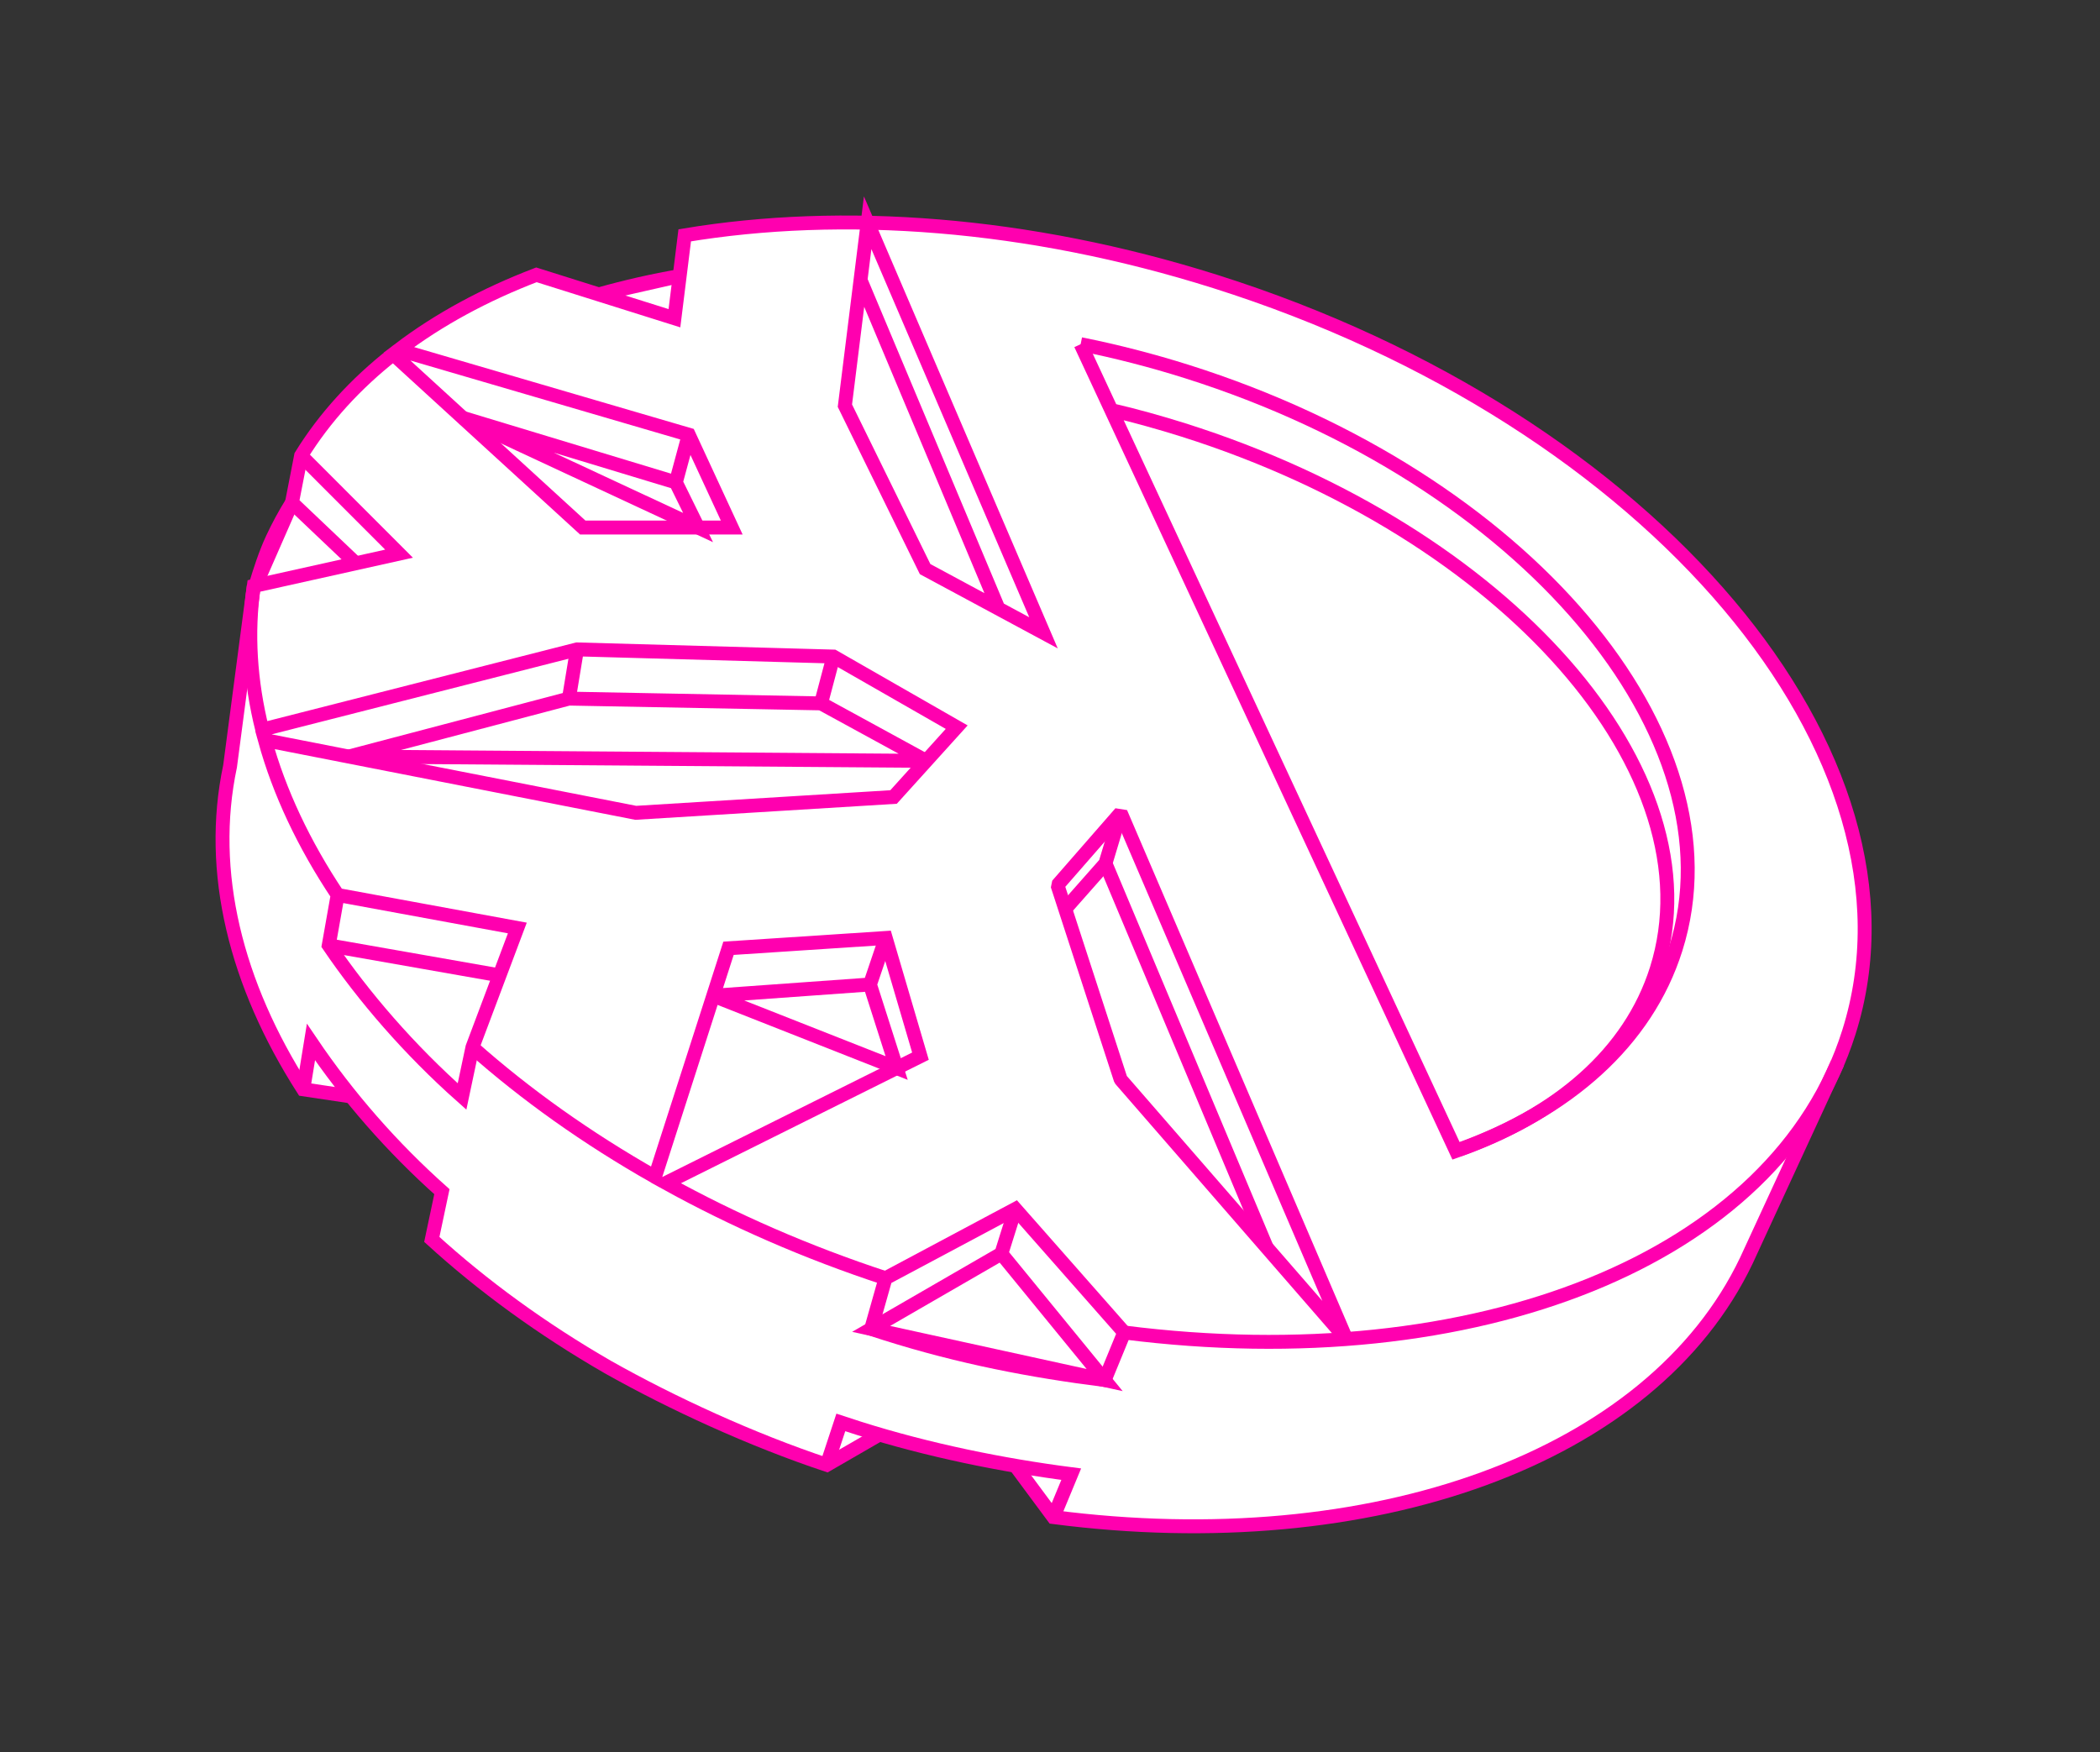 <svg width="151" height="126" viewBox="0 0 151 126" fill="none" xmlns="http://www.w3.org/2000/svg">
<rect x="0" y="0" width="151" height="126" fill="#333333" stroke="none"/>
<path fill-rule="evenodd" clip-rule="evenodd" d="M63.227 103.164L59.452 105.345C54.041 103.545 48.314 100.908 43.707 98.309C38.97 95.578 34.717 92.479 31.049 89.132L31.775 85.699C29.416 83.602 27.235 81.312 25.256 78.853L21.806 78.337C16.963 70.779 14.936 62.703 16.542 55.106L18.25 42.141L18.364 42.148C18.699 41.034 19.093 39.812 19.59 38.744C20.005 37.852 20.474 36.985 20.995 36.149L21.652 32.769C23.347 30.023 25.583 27.582 28.272 25.471L28.674 25.159C31.522 22.993 34.856 21.185 38.572 19.764L43.081 21.167C44.987 20.628 46.921 20.186 48.873 19.845L49.236 16.924C60.558 15.039 73.896 15.984 87.394 20.248C118.823 30.178 139.217 54.348 132.946 74.23C132.709 74.983 132.435 75.724 132.126 76.449L125.58 90.641C118.775 104.929 98.616 112.066 75.748 109.101L73.014 105.411C69.712 104.849 66.444 104.099 63.228 103.164" fill="white"/>
<path d="M77.704 24.752C80.286 25.27 82.838 25.928 85.35 26.722C109.575 34.377 125.307 52.965 120.489 68.242C118.379 74.926 112.689 79.868 104.923 82.673M43.08 21.167C44.995 20.629 46.936 20.189 48.897 19.848L43.08 21.167Z" stroke="#FF00AF"/>
<path fill-rule="evenodd" clip-rule="evenodd" d="M79.908 29.489C81.651 29.903 83.38 30.381 85.089 30.92C108.322 38.262 123.56 55.623 119.121 69.696C117.205 75.772 111.936 80.241 104.698 82.769L79.908 29.489ZM79.487 62.093L91.08 89.709L79.487 62.093ZM61.876 20.142L71.793 43.766L61.876 20.142ZM77.704 24.753L104.697 82.767L77.704 24.753ZM18.363 42.148C18.698 41.034 19.092 39.812 19.589 38.744C20.004 37.852 20.473 36.985 20.994 36.149L18.363 42.148ZM62.389 16.018L60.752 29.174L66.52 40.927L75.032 45.509L62.389 16.018Z" stroke="#FF00AF"/>
<path fill-rule="evenodd" clip-rule="evenodd" d="M80.581 58.454L76.038 63.66L80.581 77.63L96.803 96.294L80.581 58.454Z" stroke="#FF00AF" stroke-linejoin="bevel"/>
<path d="M80.581 58.454L79.487 62.093L76.593 65.368M48.597 34.69L33.237 30.037L50.194 37.937L48.597 34.69ZM48.597 34.69L49.524 31.262M24.279 64.361C21.856 60.728 20.083 56.98 19.049 53.226L45.713 58.454L64.251 57.316L68.791 52.294L59.928 47.216L41.49 46.701L18.853 52.468C17.991 48.997 17.763 45.526 18.249 42.141L28.693 39.817L21.651 32.769M24.279 64.361L23.638 67.983C26.155 71.696 29.448 75.503 33.223 78.853L33.971 75.318L37.199 66.736L24.279 64.361Z" stroke="#FF00AF"/>
<path d="M80.835 95.825C105.983 99.026 127.762 90.664 132.945 74.23C139.216 54.348 118.822 30.178 87.393 20.248C73.895 15.984 60.557 15.039 49.235 16.924L48.495 22.885L38.571 19.764C34.855 21.185 31.521 22.993 28.673 25.159L49.525 31.262L52.615 37.937H41.902L28.271 25.471C25.583 27.582 23.346 30.023 21.651 32.769L20.994 36.149L25.584 40.509" stroke="#FF00AF"/>
<path d="M63.671 91.923C58.008 90.065 52.716 87.744 47.885 85.071L66.185 75.953L63.687 67.453L52.383 68.196L47.099 84.631C42.197 81.851 37.787 78.707 33.969 75.319M25.076 54.408L40.906 50.24L59.035 50.584L66.6 54.717L25.076 54.408ZM59.035 50.584L59.927 47.217L59.035 50.584ZM41.49 46.701L40.907 50.241L41.49 46.701ZM23.638 67.983L35.917 70.143L23.638 67.983Z" stroke="#FF00AF"/>
<path fill-rule="evenodd" clip-rule="evenodd" d="M51.286 71.607L62.554 70.799L64.473 76.806L51.286 71.607ZM63.687 67.453L62.554 70.799L63.687 67.453ZM79.43 99.245L80.835 95.825L73.009 86.943L63.671 91.923L62.641 95.566C62.976 95.676 63.313 95.786 63.653 95.893C69.103 97.614 74.153 98.574 79.43 99.245Z" stroke="#FF00AF"/>
<path d="M132.126 76.449L125.579 90.641C118.775 104.928 98.616 112.066 75.749 109.101L73.015 105.411M62.64 95.566L71.999 90.157L79.429 99.246L62.64 95.566ZM72 90.158L73.01 86.944L72 90.158Z" stroke="#FF00AF"/>
<path d="M59.453 105.345L60.459 102.295C60.889 102.439 61.322 102.579 61.757 102.715C66.81 104.313 72.117 105.38 77.026 106.015L75.748 109.102" stroke="#FF00AF"/>
<path d="M21.806 78.337L22.359 74.939C25.039 78.903 28.202 82.517 31.775 85.699L31.049 89.132C34.717 92.478 38.969 95.577 43.706 98.31C48.314 100.908 54.041 103.545 59.453 105.345L63.228 103.165" stroke="#FF00AF"/>
<path d="M18.248 42.141L16.543 55.106C14.935 62.703 16.963 70.779 21.806 78.336L25.256 78.853" stroke="#FF00AF"/>
</svg>
